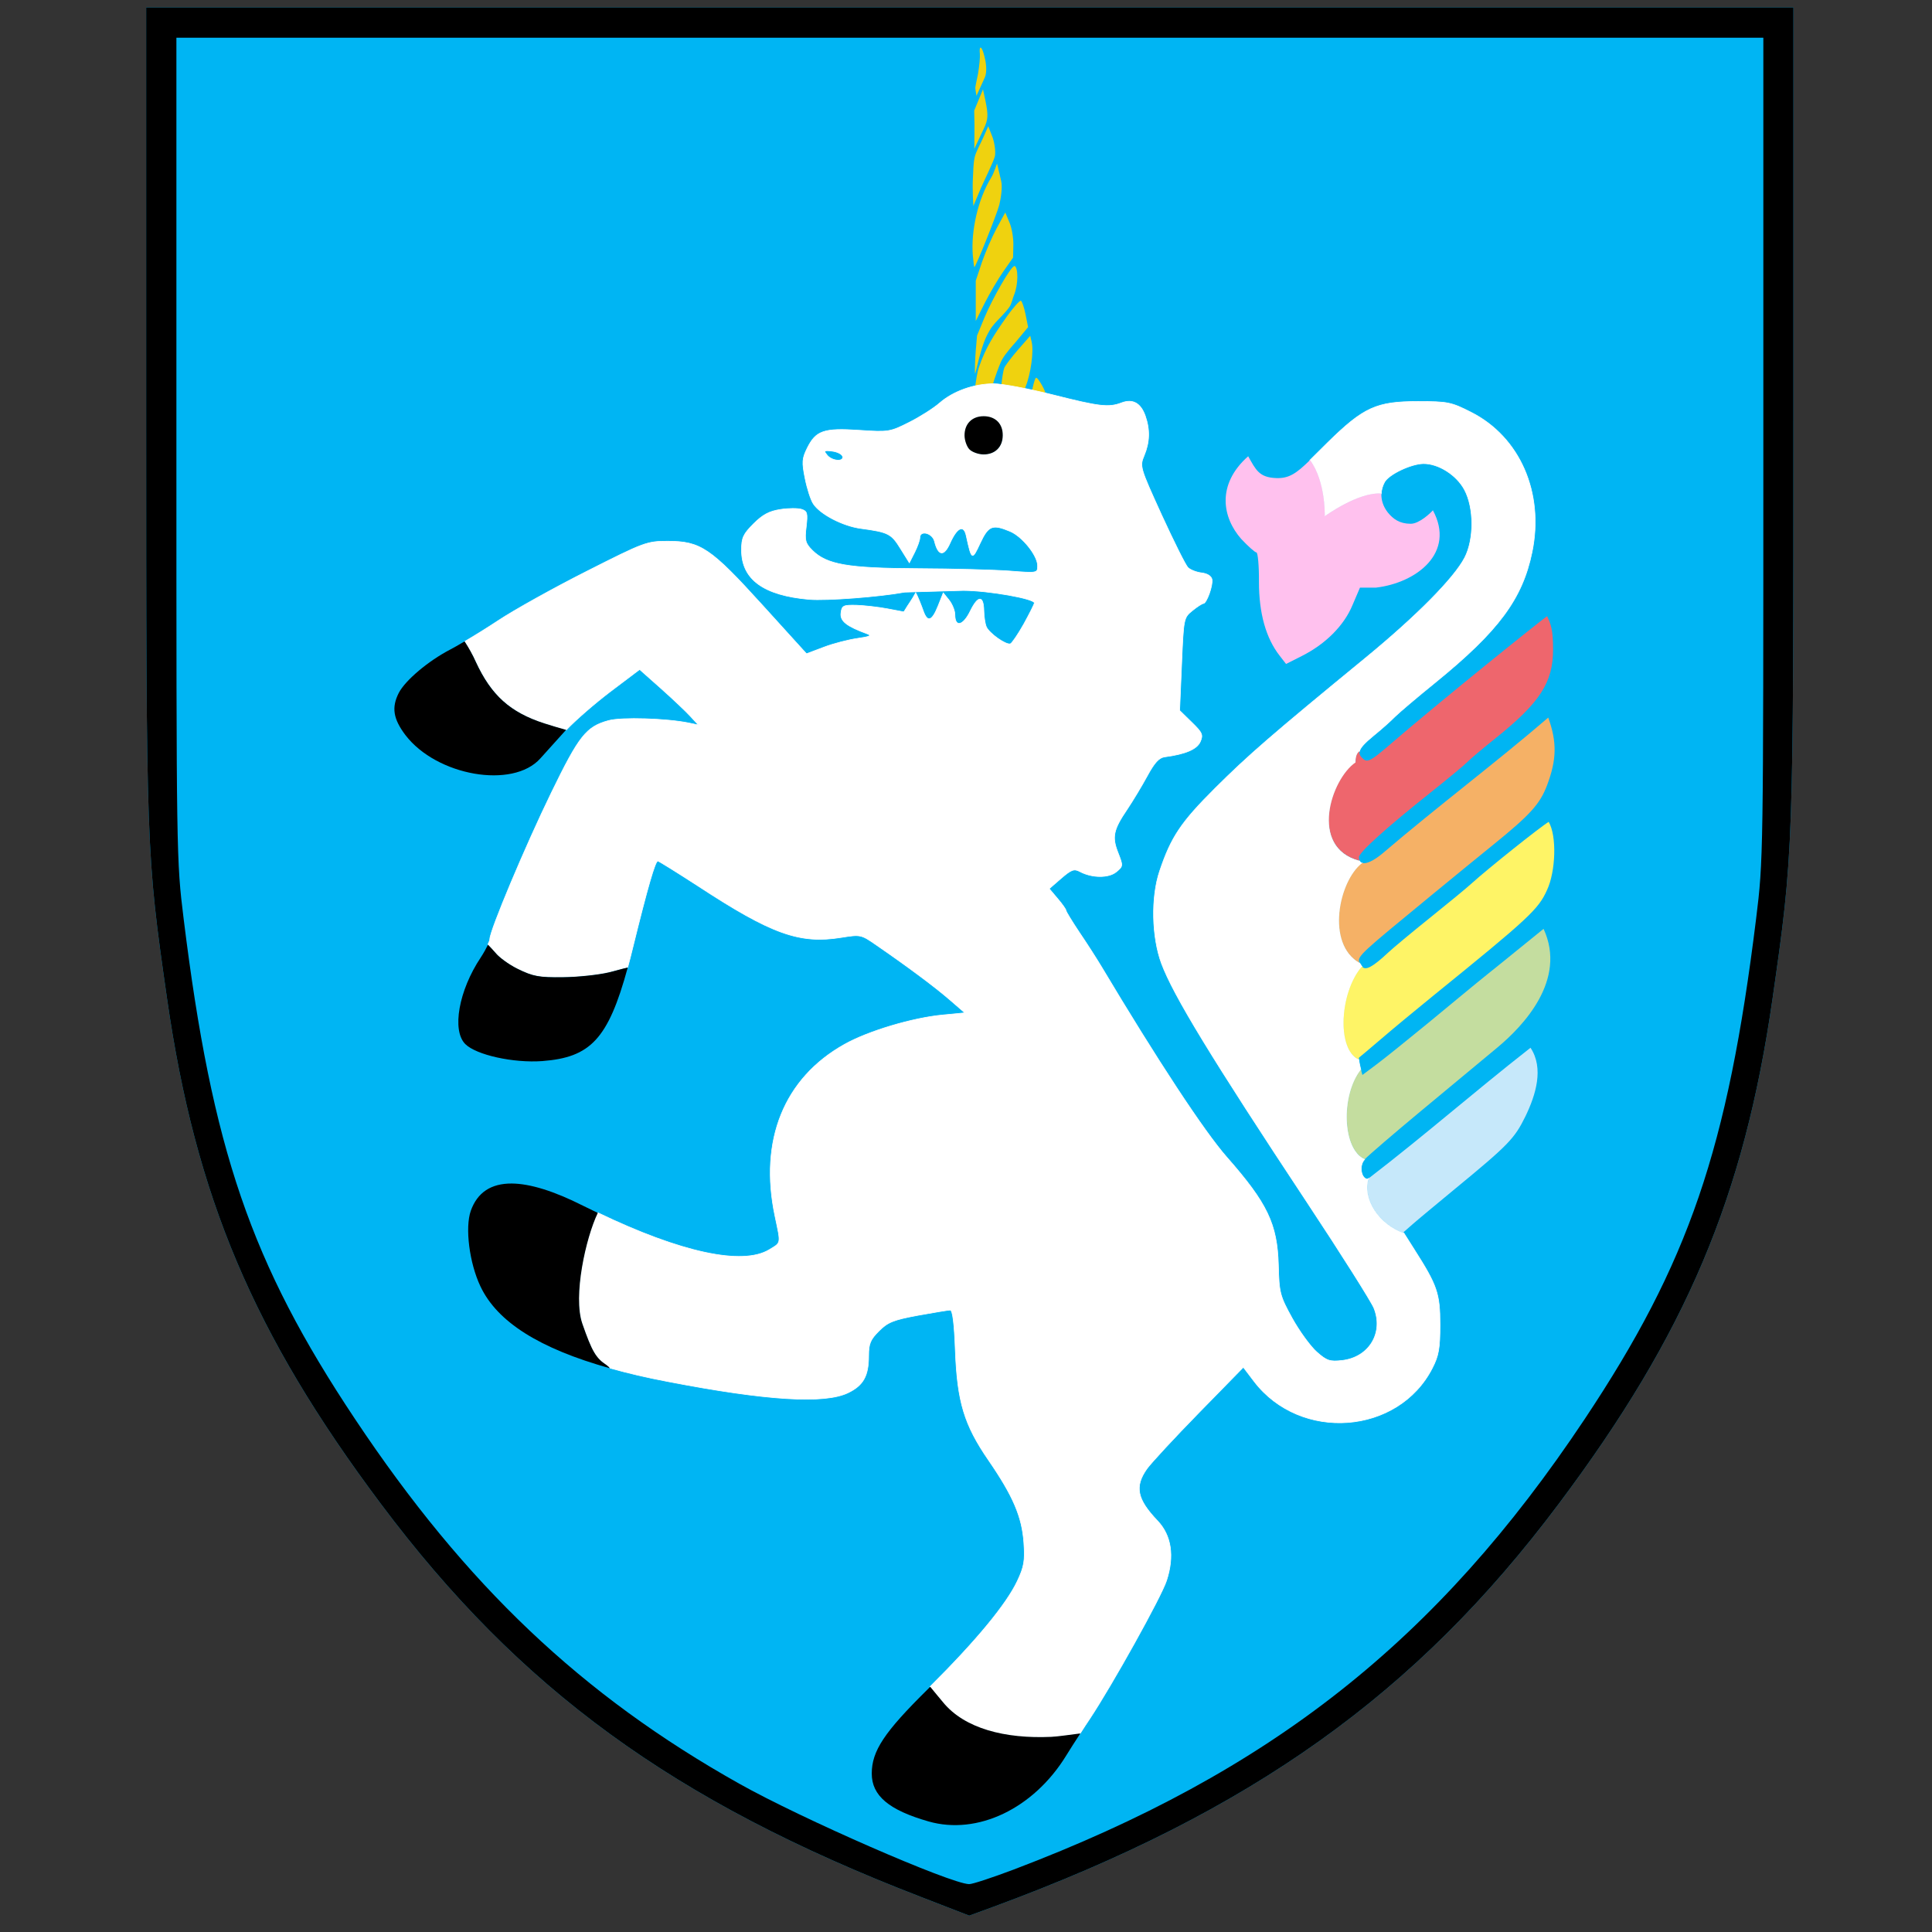 <?xml version="1.0" encoding="utf-8"?><svg version="1.1" xmlns="http://www.w3.org/2000/svg" xmlns:xlink="http://www.w3.org/1999/xlink" x="0px" y="0px" viewBox="0 0 512 512" style="enable-background:new 0 0 512 512;" xml:space="preserve"><rect x="0" y="0" width="512" height="512" fill="#333333" stroke="none"/><style type="text/css"> .st0{fill:#00B5F3;} .st1{fill:#EFD20F;} .st2{fill:#FFFFFF;stroke:#FFFFFF;stroke-width:0.446;} .st3{fill:#FFC1EE;} .st4{fill:#C4DD9F;} .st5{fill:#C6E8FA;} .st6{fill:#FEF466;} .st7{fill:#F5B166;} .st8{fill:#EE666D;} </style><g id="Layer_1"></g><g id="svg2"><g id="layer1" transform="translate(-194.882,-349.016)" ><g id="g10315" transform="matrix(0.376,0,0,0.376,232.041,328.172)"><path id="path10220" class="st0" d="M549.7,1392.2c-173.6-67-282.1-146-380-276.7 C79.8,995.5,39,899.1,18.9,759.2C4.2,656.7,4.2,656.1,4.2,344.5V60.7h580.5h580.5v283.8c0,311.6,0,312.2-14.7,414.7 c-20.1,139.9-60.9,236.4-150.8,356.3c-100.4,134-216.5,216.8-397.9,283.7l-17.5,6.4L549.7,1392.2L549.7,1392.2z"/><path id="path10218" d="M549.7,1392.2c-173.6-67-282.1-146-380-276.7 C79.8,995.5,39,899.1,18.9,759.2C4.2,656.7,4.2,656.1,4.2,344.5V60.7h580.5h580.5v283.8c0,311.6,0,312.2-14.7,414.7 c-20.1,139.9-60.9,236.4-150.8,356.3c-100.4,134-216.5,216.8-397.9,283.7l-17.5,6.4L549.7,1392.2L549.7,1392.2z M615.7,1373.1 c181.2-68.8,298.3-161.2,402.4-317.5c73.3-110.1,100.7-190,120.8-352.6c5.1-41.3,5.1-43.2,5.1-331.3V82H584.7H25.5v289.7 c0,288.1,0,289.9,5.1,331.3c20.1,162.6,47.4,242.5,120.8,352.6c78,117.1,159.8,194.7,270.8,257c44.1,24.8,148.9,70.5,162,70.8 C586.4,1383.5,600.6,1378.8,615.7,1373.1z"/><path id="path5005-83" class="st1" d="M592.2,89c-0.5,0.1-0.7,1.6-0.4,4.5 c0.2,2.4-0.4,8.6-1.3,13.9c-1,5.3-2.1,9.4-1.9,10.5l0.8,5.1l5.8-12.8c2-4.3,0.8-11.4-0.2-15.1C594,91,592.9,88.8,592.2,89 L592.2,89z M594,118.4l-3.1,7.5l-3.1,7.5l0.2,10.4l-0.1,16.5l6.7-14.2c3-6.3,3.2-9.5,1.2-19.3L594,118.4L594,118.4z M597.7,144.4 c0,0-2.2,4.9-3.9,8.8c-1.5,3.5-4.8,9.1-5.7,13.2c-1,4.8-0.9,9.6-1.2,14.5l0,0c-0.5,7.7,0.3,19.7,0.3,19.7l5.4-12.8 c2.7-6,9-18.8,9.8-22.3c0.7-3.5-0.4-10.3-2-14.2L597.7,144.4L597.7,144.4z M603.9,170.7c0,0-2.4,7.1-3.9,9.5 c-9.6,15.5-14.5,37.9-13.2,54.9v0c0.4,4.6,0.9,8.5,1.1,8.6c0.8,0.3,15.6-36.4,17.6-43.9c1-4.1,2.4-12.4,1.3-16.9L603.9,170.7 L603.9,170.7z M609.7,205.2l-6.1,11.2c-3.3,6.1-8,17-10.4,24l-4.3,12.9l0,14.2l0,14.2l6.3-12.6c3.5-6.9,9.4-17,13.2-22.4l6.8-9.7 l0.2-9c0.1-4.9-1.1-12.1-2.8-15.9L609.7,205.2L609.7,205.2z M616,243c-2.6,0.6-15.3,22.7-21.1,36.6l-5.1,12.4l-0.9,10.5l0,0 c-0.5,5.8-0.8,16.1-0.5,16.3c0.3,0.1,2.3-9.6,4.7-17.4c2.1-6.7,3.6-9.7,5.8-13.4c1.8-3.1,5.3-6.7,5.3-6.7s6.6-6.6,8.5-9.6 c1.6-2.4,2.2-6.1,3.1-8.1c3.2-7.7,3.1-19.6,0.4-20.8C616.1,243,616.1,243,616,243L616,243z M620.7,267.4c-0.8-0.3-5.2,4.6-9.8,11 c-8.6,12.2-15,21.7-19.8,36c-1.1,3.2-1.9,8.5-2.6,13.1c4.2-0.9,8.4-1.5,12.6-1.6c0.3-0.9,0.5-1.7,0.8-2.7c0,0,3.5-10.6,5.6-14.4 c2.3-4.3,9-11.6,9-11.6l9.3-11.2l-1.8-9C623,272.1,621.5,267.7,620.7,267.4L620.7,267.4z M627.3,292.1l-8.5,9.7 c-4.6,5.3-9,11.1-9.8,12.9c-0.6,1.6-1.5,6.6-2,11.7c4.2,0.5,10.1,1.6,16.5,2.9l0.4-1c3.8-9.1,6-25.4,4.4-31.9L627.3,292.1z M631.4,321.7c-0.6,0.2-1.6,3.4-2.4,7.1l-0.3,1.6c3.1,0.7,6.2,1.4,9.4,2.2C637.2,329.2,632.5,321.2,631.4,321.7z"/><path id="path4422-3-6-5-3-1-8-4-4-8" class="st2" d="M601.6,325.9c-14,0-28.7,5.3-38.2,13.6 c-4.1,3.6-13.8,9.8-21.4,13.6c-13.5,6.8-14.5,7-35.2,5.6c-25.1-1.7-30.6,0.3-36.7,12.6c-3.6,7.3-3.8,9.9-1.5,21.3 c1.4,7.1,4,15.2,5.8,17.9c4.7,7.3,20.7,15.7,33.5,17.4c19.4,2.6,21.5,3.7,27.9,14.1l6.3,10.1l3.7-7.3c2-4,3.7-8.7,3.7-10.4 c0-5.5,8.8-3.4,10.3,2.5c2.6,10.5,6.7,11,11,1.3c5-11.2,9.7-13.2,11.4-5.1c3.8,17.4,4.1,17.5,9.8,5.2c5.8-12.4,8.6-13.6,21-8.4 c8.7,3.6,19.5,17.1,19.5,24.3c0,5.2-0.2,5.2-19.6,3.7c-10.8-0.8-39.9-1.6-64.7-1.7c-49.6-0.2-64.3-2.8-74.5-12.9 c-4.9-4.9-5.5-7-4.3-16.5c1.1-9.6,0.8-11.1-3.3-12.4c-2.5-0.8-9.2-0.8-14.9,0.1c-7.8,1.2-12.4,3.6-18.9,10.1 c-7.3,7.3-8.5,9.9-8.5,18.5c0,20.7,15.5,32,47.7,34.8c12.4,1,49.3-1.8,67.3-5.1l41.4-1.2c17.9,0.1,50,5.8,50,8.8 c0,0.8-3.4,7.5-7.4,14.8c-4.1,7.3-8.4,13.6-9.5,14c-3.2,1-15.2-7.6-17-12.1c-0.9-2.2-1.6-7.2-1.7-11.2c-0.2-11-4.1-10.9-9.5,0.1 c-5.1,10.6-10.9,11.9-10.9,2.6c0-2.8-1.9-7.4-4.1-10.2l-4.1-5.1l-3.7,9.3c-4.3,10.8-7.5,11.8-10.5,3.1 c-1.2-3.4-3.9-10.3-5.2-12.5c-3.3,6-4.1,6.4-8.4,13.5l-11.7-2.2c-6.4-1.2-16.2-2.3-21.8-2.5c-9.2-0.2-10.2,0.3-10.8,5.5 c-0.7,5.7,3.9,9.3,18.6,14.7c3.3,1.2,1.6,2-7,3.2c-6.3,0.9-16.9,3.6-23.7,6.2l-12.2,4.6l-31.2-34.4 c-36.4-40.1-43.4-44.9-66.7-44.9c-14.6,0-16.5,0.7-57,21.2c-23,11.6-51.2,27.3-62.5,34.8c-7.4,4.9-16.1,10.3-23.4,14.6 c2.8,4.3,5.8,9.6,7.9,14.3c10.9,23.6,24.2,35.6,48.3,43.4c4.5,1.5,11.2,3.4,15.4,4.6c6.4-6.8,19.9-18.5,30.8-26.8l20.8-15.7 l15.1,13.4c8.3,7.4,17.6,16.2,20.7,19.6l5.6,6.1l-6.7-1.4c-15.7-3.2-47.5-4.2-56.6-1.7c-15.8,4.3-20.8,10.7-40.4,51 c-18.3,37.6-43.3,97.1-43.3,103c0,0.7-0.5,2.1-1.3,3.7c1.7,1.7,3.7,3.8,6,6.6c1.7,2,8,7.1,14.9,10.5c11,5.4,15.1,6.1,32,5.9 c10.7-0.1,25.2-1.7,32.3-3.4c4.8-1.2,9.4-2.6,13.3-3.4c1.2-4.3,2.3-8.7,3.5-13.6c10.6-43.1,15.9-61.3,17.7-61.3 c0.7,0,13.5,8,28.5,17.7c51.6,33.8,71.4,40.9,100.6,36.2c13.9-2.2,14.1-2.2,25.2,5.5c21.8,15,41,29.3,51.5,38.4l10.6,9.2 l-15.6,1.5c-21.2,2-52.5,11.3-69.2,20.7c-42.6,23.8-60.3,67.6-49,121.1c4.2,20,4.5,18.4-4,23.6c-18.9,11.5-62.5,2-120.8-26 c-8.5,17.6-17.6,58.7-10.9,78.1c6.8,19.6,9.5,24.2,17.1,29.2c1,0.7,1.8,1.4,2.3,2.2c12.4,3.5,26,6.7,40.9,9.5 c69.4,13.4,110.3,15.9,126.9,7.9c10.8-5.2,14.5-11.9,14.5-26.1c0-8.5,1.2-11.4,7.3-17.5c6.2-6.2,10.2-7.8,27.5-11 c11.1-2,21.3-3.7,22.7-3.7c1.7,0,2.9,9.5,3.6,28.6c1.4,36.1,6.2,52.2,23.4,77.2c17.4,25.3,23.6,39.9,24.9,58.1 c0.9,12.8,0.2,16.9-4.6,27.1c-7.7,16.3-29,42.1-61.5,74.4l9.1,11.1c15.1,18.4,43.5,25.8,76.3,24.3c4.6-0.2,13.2-1.5,20.4-2.4 c2.3-3.6,4.7-7.3,6.6-10.1c15.7-23.6,50.6-86.2,54.3-97.7c5.6-17.2,3.4-31.8-6.4-42.1c-14.5-15.2-16.3-24.1-7.5-36.6 c3-4.2,19.5-22,36.7-39.6l31.3-32l7.6,10c32.6,42.7,101.6,37.6,125.6-9.4c4.5-8.8,5.4-13.8,5.4-30.7c0-21.9-2-27.6-18-52.7 l-7.4-11.7c-17.5-6.1-29.5-24-24.9-38.7c-0.3,0.2-0.5,0.4-0.7,0.6c-4.4,0-6.3-9.2-2.3-13.7c0.1-0.1,0.3-0.2,0.3-0.3 c-15.8-6.6-17.1-44.9-2.8-63.1l-0.5-2.1c-0.5-2-0.8-3.8-0.8-5c-15.8-6.9-13.6-47.4,2.2-65.6c-0.1-0.1-0.1-0.2-0.2-0.2 c-0.6-0.9-1.1-1.6-1.5-2.3c-23.9-13.3-14.8-57.8,1.8-70.4c-0.9-0.2-1.6-0.8-2-1.7c0,0-0.1,0-0.1,0.1 c-35.7-9.4-19.9-57.5-2.7-69.2c-0.1-4.8,1.3-7,2.8-7.9c0.6-2.7,3.7-6,9.9-11.1c5.7-4.6,12.5-10.7,15.1-13.4 c2.7-2.7,15.5-13.6,28.6-24.2c44.5-36.2,61.3-58.8,68.1-91.9c8.6-41.7-8.6-81.1-43-98.5c-14-7.1-16.3-7.6-37.5-7.6 c-29.2,0-38.2,4.1-63.4,28.8c-5.1,5-9.2,9.2-12.7,12.6c11.2,15,10.4,39.6,10.4,39.6s23.7-17.3,39.9-16c0.1-2.7,0.9-5.5,2.3-8.1 c2.9-5.5,18.7-13,27.4-13.1c10.7-0.1,23.5,8.1,29,18.5c6.8,12.8,6.8,34.9,0.1,47.8c-7.4,14.3-33.9,41.1-69.7,70.5 c-66.9,54.9-82.8,68.7-106.1,91.9c-24.2,24.1-31.1,34.4-39.2,58.5c-6.2,18.4-5.6,46.5,1.3,65.1c8.4,22.5,35,66.2,102.9,168.8 c23.9,36.1,44.9,69.4,46.8,74c7.1,17.5-3.4,34.8-22.3,37c-8.7,1-10.9,0.3-18-6c-4.4-3.9-12.2-14.6-17.3-23.8 c-8.7-15.8-9.2-17.9-9.7-37.5c-0.8-28.9-7.8-43.5-36.3-75.9c-15.9-18-49.4-69-88.4-134.3c-3.3-5.5-10.2-16.3-15.5-24.1 c-5.2-7.8-9.5-14.8-9.5-15.6c0-0.7-2.6-4.5-5.9-8.3l-5.9-7l8.4-7.3c7.2-6.2,9.1-6.9,13.1-4.8c8.5,4.6,20.3,4.7,25.7,0.3 c4.9-4,4.9-4.3,1.3-13.5c-4.4-11.1-3.4-16.2,6.4-30.6c4-6,10.4-16.6,14.2-23.6c5.1-9.4,8.3-12.9,12.3-13.4 c14.4-1.9,22.6-5.3,25-10.6c2.2-4.9,1.6-6.4-6-13.8l-8.5-8.3l1.4-32.7c1.4-32.3,1.4-32.7,7.6-37.7c3.4-2.8,6.9-5,7.7-5 c2.3,0,6.9-12.8,6.1-17c-0.5-2.4-3.3-4.1-7.3-4.6c-3.6-0.4-7.9-2.1-9.6-3.7c-1.7-1.7-10-18.4-18.6-37.1 c-15.3-33.6-15.5-34.2-12.3-41.9c3.9-9.3,4.2-18.2,0.8-27.9c-3.2-9.1-8.8-12.2-16.6-9.3c-9.2,3.5-15.4,2.8-48.6-5.6 C626.2,329.4,607.5,325.9,601.6,325.9L601.6,325.9L601.6,325.9z M594.5,348.8c8.2,0,13.5,5.3,13.5,13.5c0,8.2-5.3,13.5-13.5,13.5 c-3.5,0-8-1.6-9.9-3.5c-1.9-1.9-3.5-6.4-3.5-9.9C581.1,354.1,586.3,348.8,594.5,348.8z M484.3,373.1c0.8,0,1.9,0.1,3.3,0.3 c3.5,0.4,6.8,2,7.4,3.6c1.3,4.1-7.3,3.5-10.8-0.7C482.2,373.8,481.9,373.1,484.3,373.1z"/><path id="path4422-3-6-5-3-1-8-4-1-1" class="st3" d="M780.9,377c-22.7,20.2-18,43.4-4.9,58.3 c4.9,5.2,9.7,9.5,10.7,9.5s1.9,9.3,1.8,20.8c0,22,4.9,39.6,14.6,52l4.5,5.8l11.3-5.7c16.6-8.4,29.5-21.3,35.5-35.7l5.3-12.4H871 c28.7-3.4,56.2-24.6,40.1-54.5c-1.7,2-9.7,9.5-15.6,9.5c-7.8,0-12.4-3.3-16.2-8c-3.2-4.1-4.7-8.7-4.5-13.3 c-16.3-1.3-39.9,16-39.9,16s0.7-24.5-10.4-39.6c-9.5,9.3-14.7,13-23.7,12.7C788.5,392,786.3,386.5,780.9,377z"/><path id="path4496-5-2-2-4" class="st4" d="M989.1,710.1c-14.7,11.8-24.4,19.9-38.2,30.9 c-9.3,7.4-28.6,23.5-43.2,35.5c-14.6,12-30.9,25.1-36.4,29.2l-9.9,7.4l-1-3.8c-14.3,18.2-13,56.5,2.8,63.1 c3-3.1,20.1-17.8,39.1-33.6c19.5-16.2,44-36.5,54.3-45.1C974.6,778.7,1005.8,746.2,989.1,710.1L989.1,710.1z"/><path id="path4422-3-6-5-3-1-8-1-2-7" class="st5" d="M979.9,793.9 c-42.3,33.2-73.3,60.7-114,92c-4.6,14.7,7.3,32.6,24.9,38.7l-0.4-0.7l6.4-5.6c3.5-3.1,16.9-14.2,29.6-24.7 c37.9-31.2,42.2-35.6,49.9-51.3C983.6,827.2,989.5,808.4,979.9,793.9z"/><path id="path4422-3-6-5-3-4-0-0-5-9" class="st6" d="M992.7,634.7c-6,3.6-42.5,32.7-54.1,43.2 c-3.7,3.4-17.1,14.4-29.8,24.6c-12.7,10.2-25.8,21.1-29.2,24.3c-11,10.3-16.1,13-18.5,9.8c-15.8,18.2-17.9,58.7-2.2,65.6 c0-0.7,0-1.3,0.2-1.4c0.5-0.3,7.4-6.2,15.4-13c8-6.9,24.7-20.7,37-30.7c67.6-54.8,74-60.8,80.1-74.5 C997.6,669.7,998.6,644.7,992.7,634.7L992.7,634.7z"/><path id="path4496-7-9-17-9-6-1" class="st7" d="M992.4,561.2c-36.6,31.5-78.5,63-116.4,95.4 c-6.5,5.5-11.8,7.9-14.7,7.1c-16.5,12.6-25.7,57.1-1.8,70.4c-2.5-4.4,1.7-7.4,50.6-47.7c15.2-12.5,34.9-28.6,43.8-35.8 c25.8-20.9,32.7-28.5,37.7-41.8C998.4,590.8,998.6,578.4,992.4,561.2L992.4,561.2z"/><path id="path4422-3-6-8-0-7-7-76-0-0" class="st8" d="M991.6,489.7c-5.1,3.6-74.3,59-113,92.4 c-10.7,9.2-13.6,10.7-16.3,8.5c-2.3-1.9-3.3-3.6-2.9-5.7c-1.5,1-2.8,3.2-2.8,7.9c-17.2,11.7-33,59.8,2.7,69.2c0,0,0.1,0,0.1-0.1 c-0.3-0.6-0.4-1.3-0.4-2.3c0-3.4,19.3-20.8,50.5-45.6c12.3-9.8,24-19.5,25.8-21.4c1.9-2,11-9.7,20.4-17.2 c30.8-24.7,40.1-39,40.1-62.2C995.8,499.1,994.3,495.6,991.6,489.7L991.6,489.7z"/><path id="path4422-6-2-9-5-0-7-7-78-7" d="M594.5,348.8c-8.2,0-13.5,5.3-13.5,13.5 c0,3.5,1.6,8,3.5,9.9c1.9,1.9,6.4,3.5,9.9,3.5c8.2,0,13.5-5.3,13.5-13.5C608,354.1,602.7,348.8,594.5,348.8z M228.6,507.5 c-4,2.4-7.7,4.5-10.2,5.8c-15.4,8-31.5,21.6-36.1,30.4c-5.3,10.3-4,18.4,4.6,29.8c22,28.8,75.7,38.2,95.1,16.5 c3.5-3.9,11.3-12.6,17.3-19.2c0.2-0.3,0.6-0.6,0.9-0.9c-4.2-1.2-10.9-3.1-15.4-4.6c-24.1-7.8-37.4-19.8-48.3-43.4 C234.4,517.1,231.4,511.8,228.6,507.5z M245.1,721.3c-1.2,2.5-3,5.8-5.1,9c-15.5,23.2-20.5,51.4-10.9,61c7.7,7.7,34,13.5,54.3,12 c33.8-2.6,46.4-15.3,60.2-65.9c-3.9,0.8-8.5,2.3-13.3,3.4c-7.1,1.7-21.6,3.3-32.3,3.4c-16.9,0.2-21-0.5-32-5.9 c-6.9-3.4-13.1-8.4-14.9-10.5C248.7,725.1,246.8,723,245.1,721.3z M261.9,889.6c-14.6-0.1-24.3,6.3-28.9,19.2 c-4.2,11.9-1,36.9,6.8,53.3c11.8,25,41.5,43.8,91.2,57.7c-0.6-0.8-1.3-1.5-2.3-2.2c-7.6-5-10.3-9.7-17.1-29.2 c-6.7-19.4,2.4-60.5,10.9-78.1c-3.4-1.7-6.9-3.4-10.5-5.1C291.6,894.9,274.8,889.7,261.9,889.6L261.9,889.6z M556.8,1244.3 c-0.6,0.6-1.1,1.1-1.7,1.7c-30.7,30.3-39.5,43.5-39.5,59.5c0,15.5,12,25.7,40,33.7c34.5,9.9,74.1-9,97.1-46.5 c2.6-4.2,6.2-9.9,9.9-15.5c-7.3,0.9-15.8,2.2-20.4,2.4c-32.8,1.5-61.2-5.9-76.3-24.3C565.9,1255.4,556.8,1244.3,556.8,1244.3z"/></g></g></g></svg> 